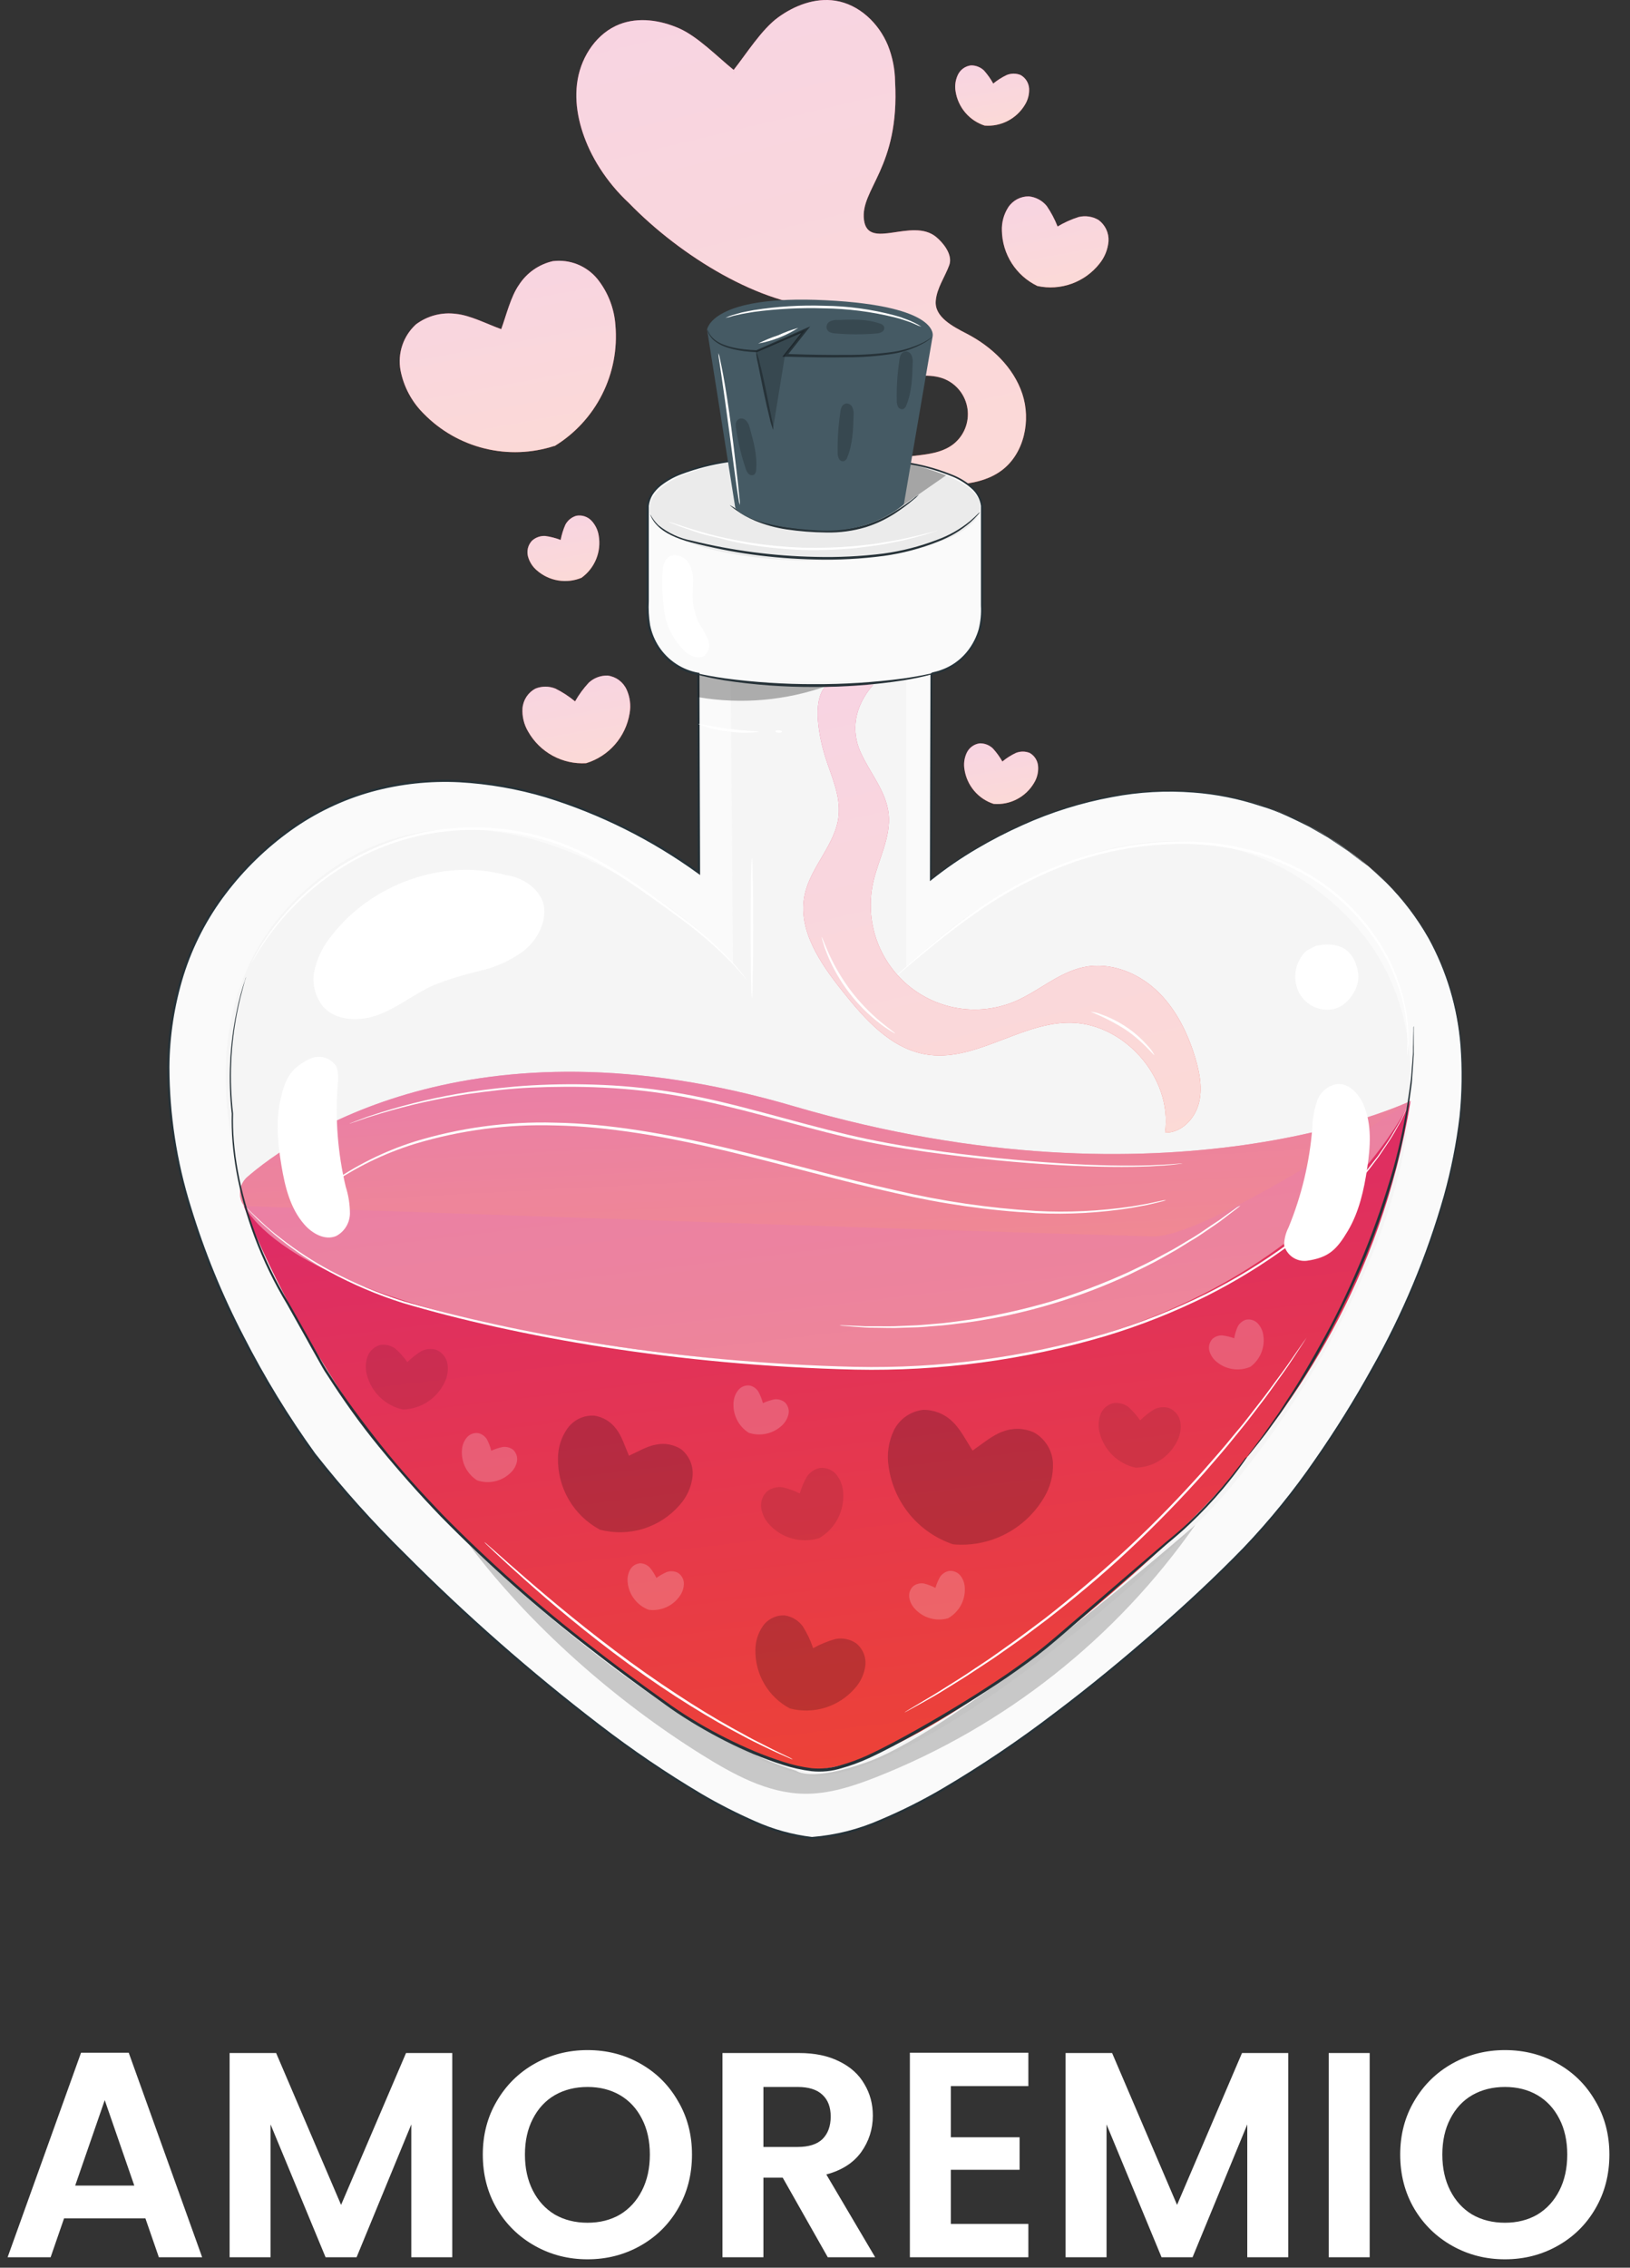 <svg width="156" height="217" viewBox="0 0 156 217" fill="none" xmlns="http://www.w3.org/2000/svg">
<rect x="0" y="0" width="156" height="217" fill="#333333" stroke="none"/>
<path d="M97.841 37.687C96.995 35.138 94.895 33.159 92.518 31.928C91.155 31.226 89.427 30.323 89.555 28.796C89.659 27.556 90.432 26.516 90.85 25.367C91.214 24.341 90.218 23.188 89.591 22.672C87.282 20.78 83.069 24.004 82.687 21.045C82.305 18.085 86.119 16.088 85.664 7.822C85.651 6.633 85.42 5.457 84.982 4.352C84.105 2.214 82.214 0.417 79.942 0.066C78.01 -0.235 76.033 0.522 74.46 1.671C72.887 2.82 71.433 5.146 70.215 6.687L70.26 7.143L70.21 6.687C68.688 5.456 66.779 3.495 64.992 2.711C63.206 1.927 61.12 1.612 59.297 2.319C57.152 3.153 55.688 5.314 55.288 7.589C54.888 9.865 55.443 12.222 56.42 14.315C56.713 14.933 57.045 15.532 57.416 16.107C58.198 17.328 59.131 18.445 60.193 19.431C65.142 24.533 72.869 29.261 78.996 29.402C80.223 29.434 81.723 29.539 82.242 30.665C82.696 31.641 82.028 32.781 82.214 33.857C82.478 35.375 84.296 36.059 85.85 36.064C87.405 36.068 88.991 35.69 90.396 36.269C90.979 36.513 91.488 36.906 91.874 37.408C92.26 37.91 92.508 38.504 92.596 39.131C92.683 39.759 92.605 40.399 92.371 40.987C92.137 41.576 91.754 42.093 91.259 42.488C89.514 43.856 86.973 43.368 84.896 44.125C83.816 44.541 82.888 45.279 82.238 46.239C81.588 47.199 81.247 48.336 81.26 49.496C82.482 47.13 85.555 46.51 88.209 46.459C90.864 46.409 93.777 46.592 95.9 44.987C98.022 43.382 98.686 40.231 97.841 37.687Z" fill="url(#paint0_linear_2692_2975)"/>
<g opacity="0.8">
<path d="M97.842 37.687C96.996 35.138 94.896 33.159 92.519 31.928C91.156 31.226 89.428 30.323 89.556 28.796C89.66 27.556 90.433 26.516 90.851 25.367C91.215 24.341 90.219 23.188 89.592 22.672C87.283 20.78 83.07 24.004 82.688 21.045C82.306 18.085 86.12 16.088 85.665 7.822C85.652 6.633 85.421 5.457 84.983 4.352C84.106 2.214 82.215 0.417 79.943 0.066C78.011 -0.235 76.034 0.522 74.461 1.671C72.888 2.82 71.434 5.146 70.216 6.687L70.261 7.143L70.211 6.687C68.689 5.456 66.78 3.495 64.993 2.711C63.207 1.927 61.121 1.612 59.298 2.319C57.153 3.153 55.689 5.314 55.289 7.589C54.889 9.865 55.444 12.222 56.421 14.315C56.714 14.933 57.046 15.532 57.416 16.107C58.199 17.328 59.132 18.445 60.194 19.431C65.143 24.533 72.87 29.261 78.997 29.402C80.224 29.434 81.724 29.539 82.243 30.665C82.697 31.641 82.029 32.781 82.215 33.857C82.479 35.375 84.297 36.059 85.851 36.064C87.406 36.068 88.992 35.69 90.397 36.269C90.98 36.513 91.489 36.906 91.875 37.408C92.261 37.91 92.509 38.504 92.597 39.131C92.684 39.759 92.606 40.399 92.372 40.987C92.138 41.576 91.754 42.093 91.26 42.488C89.515 43.856 86.974 43.368 84.897 44.125C83.817 44.541 82.889 45.279 82.239 46.239C81.589 47.199 81.248 48.336 81.261 49.496C82.483 47.13 85.556 46.51 88.21 46.459C90.865 46.409 93.778 46.592 95.901 44.987C98.023 43.382 98.687 40.231 97.842 37.687Z" fill="white"/>
</g>
<path d="M105.141 21.054C104.565 20.711 103.878 20.608 103.227 20.766C102.522 20.992 101.845 21.298 101.209 21.678L101.159 21.824L101.214 21.669C100.943 20.976 100.593 20.317 100.173 19.704C99.747 19.188 99.137 18.861 98.473 18.792C98.081 18.785 97.694 18.878 97.348 19.061C97.002 19.245 96.707 19.513 96.491 19.841C96.067 20.506 95.856 21.286 95.887 22.075C95.908 23.187 96.238 24.271 96.838 25.206C97.439 26.14 98.286 26.889 99.287 27.369C100.377 27.604 101.511 27.529 102.561 27.151C103.611 26.773 104.535 26.108 105.227 25.23C105.724 24.618 106.026 23.869 106.091 23.083C106.114 22.692 106.039 22.301 105.873 21.947C105.707 21.593 105.455 21.286 105.141 21.054Z" fill="url(#paint1_linear_2692_2975)"/>
<g opacity="0.8">
<path d="M105.141 21.054C104.565 20.711 103.878 20.608 103.227 20.766C102.522 20.992 101.845 21.298 101.209 21.678L101.159 21.824L101.214 21.669C100.943 20.976 100.593 20.317 100.173 19.704C99.747 19.188 99.137 18.861 98.473 18.792C98.081 18.785 97.694 18.878 97.348 19.061C97.002 19.245 96.707 19.513 96.491 19.841C96.067 20.506 95.856 21.286 95.887 22.075C95.908 23.187 96.238 24.271 96.838 25.206C97.439 26.14 98.286 26.889 99.287 27.369C100.377 27.604 101.511 27.529 102.561 27.151C103.611 26.773 104.535 26.108 105.227 25.23C105.724 24.618 106.026 23.869 106.091 23.083C106.114 22.692 106.039 22.301 105.873 21.947C105.707 21.593 105.455 21.286 105.141 21.054Z" fill="white"/>
</g>
<path d="M97.677 7.179C97.251 7.003 96.772 7.003 96.345 7.179C95.883 7.398 95.45 7.674 95.055 8L95.032 8.1L95.055 7.991C94.807 7.542 94.51 7.123 94.168 6.741C93.832 6.423 93.385 6.249 92.923 6.258C92.654 6.29 92.397 6.391 92.178 6.551C91.958 6.71 91.783 6.923 91.668 7.17C91.437 7.663 91.362 8.215 91.455 8.752C91.572 9.5 91.894 10.201 92.384 10.777C92.874 11.354 93.514 11.783 94.232 12.017C94.997 12.078 95.765 11.924 96.448 11.571C97.13 11.218 97.701 10.681 98.095 10.02C98.379 9.557 98.517 9.02 98.491 8.478C98.475 8.211 98.392 7.951 98.25 7.724C98.108 7.497 97.911 7.309 97.677 7.179Z" fill="url(#paint2_linear_2692_2975)"/>
<g opacity="0.8">
<path d="M97.678 7.179C97.251 7.004 96.773 7.004 96.346 7.179C95.884 7.399 95.451 7.674 95.055 8L95.033 8.1L95.055 7.991C94.808 7.542 94.511 7.123 94.169 6.741C93.833 6.423 93.386 6.249 92.924 6.258C92.655 6.291 92.398 6.392 92.179 6.551C91.959 6.711 91.784 6.924 91.669 7.17C91.438 7.663 91.363 8.215 91.456 8.752C91.573 9.5 91.895 10.201 92.385 10.778C92.875 11.354 93.515 11.783 94.233 12.017C94.998 12.079 95.766 11.924 96.449 11.571C97.131 11.218 97.702 10.681 98.096 10.02C98.38 9.558 98.518 9.021 98.492 8.479C98.476 8.211 98.393 7.951 98.251 7.724C98.109 7.497 97.912 7.31 97.678 7.179Z" fill="white"/>
</g>
<path d="M52.916 24.989C51.575 25.291 50.407 26.11 49.662 27.268C48.88 28.381 48.435 30.232 47.966 31.509L48.098 31.8L47.962 31.495C46.685 31.039 44.998 30.164 43.644 30.036C42.282 29.854 40.902 30.216 39.803 31.044C39.211 31.587 38.764 32.272 38.506 33.035C38.248 33.798 38.186 34.614 38.326 35.407C38.628 36.998 39.407 38.458 40.558 39.593C42.151 41.22 44.165 42.37 46.374 42.913C48.582 43.457 50.898 43.373 53.062 42.67V42.693C55.016 41.502 56.598 39.786 57.629 37.739C58.661 35.692 59.1 33.397 58.898 31.112C58.785 29.498 58.184 27.957 57.175 26.694C56.665 26.074 56.007 25.593 55.263 25.294C54.519 24.997 53.712 24.891 52.916 24.989Z" fill="url(#paint3_linear_2692_2975)"/>
<g opacity="0.8">
<path d="M52.916 24.989C51.575 25.291 50.407 26.11 49.662 27.268C48.88 28.381 48.435 30.232 47.966 31.509L48.098 31.8L47.962 31.495C46.685 31.039 44.998 30.164 43.644 30.036C42.282 29.854 40.902 30.216 39.803 31.044C39.211 31.587 38.764 32.272 38.506 33.035C38.248 33.798 38.186 34.614 38.326 35.407C38.628 36.998 39.407 38.458 40.558 39.593C42.151 41.22 44.165 42.37 46.374 42.913C48.582 43.457 50.898 43.373 53.062 42.67V42.693C55.016 41.502 56.598 39.786 57.629 37.739C58.661 35.692 59.1 33.397 58.898 31.112C58.785 29.498 58.184 27.957 57.175 26.694C56.665 26.074 56.007 25.593 55.263 25.294C54.519 24.997 53.712 24.891 52.916 24.989Z" fill="white"/>
</g>
<path d="M58.166 64.647C57.494 64.624 56.841 64.868 56.348 65.327C55.842 65.872 55.401 66.475 55.034 67.123L55.062 67.273L55.034 67.114C54.461 66.639 53.836 66.231 53.171 65.897C52.55 65.644 51.855 65.644 51.234 65.897C50.889 66.082 50.596 66.352 50.381 66.681C50.167 67.01 50.038 67.388 50.007 67.78C49.959 68.566 50.151 69.349 50.557 70.023C51.109 70.992 51.92 71.787 52.898 72.319C53.876 72.851 54.983 73.098 56.093 73.032C57.161 72.707 58.116 72.089 58.852 71.248C59.588 70.407 60.074 69.376 60.257 68.272C60.395 67.501 60.297 66.706 59.975 65.992C59.812 65.633 59.56 65.32 59.244 65.085C58.927 64.85 58.556 64.699 58.166 64.647Z" fill="url(#paint4_linear_2692_2975)"/>
<g opacity="0.8">
<path d="M58.165 64.647C57.493 64.624 56.84 64.868 56.347 65.327C55.841 65.872 55.4 66.475 55.033 67.123L55.06 67.274L55.033 67.114C54.46 66.639 53.835 66.231 53.17 65.897C52.549 65.644 51.854 65.644 51.233 65.897C50.888 66.083 50.595 66.352 50.38 66.681C50.166 67.01 50.037 67.388 50.006 67.78C49.958 68.566 50.15 69.349 50.556 70.023C51.108 70.992 51.919 71.787 52.897 72.319C53.875 72.851 54.982 73.098 56.092 73.032C57.16 72.707 58.115 72.089 58.851 71.248C59.587 70.407 60.073 69.376 60.256 68.272C60.394 67.501 60.296 66.706 59.974 65.993C59.811 65.633 59.559 65.321 59.243 65.085C58.926 64.85 58.555 64.699 58.165 64.647Z" fill="white"/>
</g>
<path d="M55.143 49.359C54.702 49.493 54.331 49.796 54.111 50.203C53.904 50.673 53.752 51.166 53.657 51.671L53.707 51.762L53.652 51.666C53.174 51.483 52.677 51.356 52.17 51.288C51.941 51.277 51.712 51.312 51.496 51.39C51.279 51.468 51.081 51.588 50.911 51.744C50.727 51.941 50.595 52.182 50.528 52.445C50.462 52.707 50.462 52.982 50.53 53.244C50.672 53.767 50.97 54.235 51.384 54.584C51.959 55.087 52.663 55.42 53.416 55.544C54.169 55.669 54.941 55.582 55.648 55.291C56.272 54.843 56.758 54.228 57.051 53.516C57.344 52.804 57.431 52.024 57.302 51.265C57.222 50.727 56.981 50.226 56.611 49.829C56.426 49.633 56.194 49.487 55.937 49.405C55.681 49.323 55.407 49.307 55.143 49.359Z" fill="url(#paint5_linear_2692_2975)"/>
<g opacity="0.8">
<path d="M55.143 49.359C54.702 49.493 54.331 49.796 54.111 50.203C53.904 50.673 53.752 51.166 53.657 51.671L53.707 51.762L53.652 51.666C53.174 51.483 52.677 51.356 52.17 51.288C51.941 51.277 51.712 51.312 51.496 51.39C51.279 51.468 51.081 51.588 50.911 51.744C50.727 51.941 50.595 52.182 50.528 52.445C50.462 52.707 50.462 52.982 50.53 53.244C50.672 53.767 50.97 54.235 51.384 54.584C51.959 55.087 52.663 55.42 53.416 55.544C54.169 55.669 54.941 55.582 55.648 55.291C56.272 54.843 56.758 54.228 57.051 53.516C57.344 52.804 57.431 52.024 57.302 51.265C57.222 50.727 56.981 50.226 56.611 49.829C56.426 49.633 56.194 49.487 55.937 49.405C55.681 49.323 55.407 49.307 55.143 49.359Z" fill="white"/>
</g>
<path d="M98.555 72.052C98.126 71.876 97.647 71.876 97.218 72.052C96.756 72.271 96.323 72.547 95.928 72.873L95.905 72.977L95.928 72.863C95.672 72.414 95.367 71.995 95.019 71.614C94.683 71.297 94.238 71.124 93.778 71.131C93.508 71.163 93.25 71.263 93.03 71.423C92.81 71.582 92.634 71.796 92.519 72.043C92.289 72.534 92.215 73.085 92.305 73.62C92.417 74.378 92.738 75.089 93.232 75.674C93.726 76.258 94.373 76.692 95.1 76.926C95.866 76.99 96.633 76.837 97.316 76.483C97.998 76.13 98.568 75.591 98.959 74.929C99.245 74.468 99.383 73.93 99.355 73.388C99.346 73.115 99.268 72.849 99.128 72.615C98.988 72.382 98.79 72.188 98.555 72.052Z" fill="url(#paint6_linear_2692_2975)"/>
<g opacity="0.8">
<path d="M98.555 72.052C98.126 71.876 97.647 71.876 97.218 72.052C96.756 72.271 96.323 72.547 95.928 72.873L95.905 72.977L95.928 72.863C95.672 72.414 95.367 71.995 95.019 71.614C94.683 71.297 94.238 71.124 93.778 71.131C93.508 71.163 93.25 71.263 93.03 71.423C92.81 71.582 92.634 71.796 92.519 72.043C92.289 72.534 92.215 73.085 92.305 73.62C92.417 74.378 92.738 75.089 93.232 75.674C93.726 76.258 94.373 76.692 95.1 76.926C95.866 76.99 96.633 76.837 97.316 76.483C97.998 76.13 98.568 75.591 98.959 74.929C99.245 74.468 99.383 73.93 99.355 73.388C99.346 73.115 99.268 72.849 99.128 72.615C98.988 72.382 98.79 72.188 98.555 72.052Z" fill="white"/>
</g>
<path d="M130.99 82.913C110.664 65.92 89.065 84.19 89.065 84.19L89.129 64.584C89.174 64.474 89.215 64.465 89.256 64.456C90.589 64.18 91.786 63.45 92.645 62.391C93.503 61.332 93.971 60.008 93.969 58.643V48.443C93.515 43.496 78.061 43.569 77.125 43.578C73.875 43.619 62.389 44.066 61.975 48.443V58.661C61.973 60.026 62.441 61.349 63.298 62.408C64.156 63.467 65.352 64.197 66.684 64.474L66.816 64.502L66.875 83.519C66.875 83.519 42.272 64.442 24.173 82.393C6.842 99.587 21.623 127.045 29.386 138.188C36.377 148.219 65.125 174.906 77.72 175.877C89.906 175.517 115.073 153.079 121.404 145.606C132.163 132.926 151.316 99.902 130.99 82.913Z" fill="#FAFAFA"/>
<path d="M130.99 82.913L131.444 83.296L132.717 84.454C134.307 86.028 135.675 87.812 136.785 89.757C138.533 92.921 139.588 96.423 139.88 100.029C140.063 102.307 140.037 104.596 139.803 106.869C139.505 109.432 139.009 111.969 138.321 114.456C136.686 120.251 134.363 125.83 131.403 131.071C129.753 134.049 127.95 136.941 126.004 139.734C123.941 142.763 121.634 145.616 119.104 148.265C116.481 150.973 113.627 153.622 110.623 156.262C107.618 158.902 104.441 161.519 101.078 164.059C97.649 166.69 94.066 169.111 90.346 171.308C88.416 172.441 86.415 173.448 84.356 174.322C82.255 175.251 80.013 175.818 77.724 176C75.83 175.777 73.98 175.267 72.238 174.486C70.466 173.715 68.742 172.838 67.075 171.86C63.67 169.841 60.39 167.618 57.252 165.203C50.685 160.172 44.459 154.707 38.617 148.844C35.553 145.834 32.68 142.637 30.013 139.269C27.444 135.701 25.149 131.942 23.15 128.025C21.079 124.048 19.381 119.887 18.077 115.596C16.708 111.237 16.008 106.696 16 102.127C16.018 99.123 16.478 96.137 17.364 93.268C18.265 90.427 19.648 87.765 21.454 85.398C23.232 83.058 25.349 80.998 27.736 79.288C30.098 77.597 32.738 76.334 35.535 75.558C38.296 74.802 41.159 74.495 44.017 74.647C46.826 74.816 49.607 75.312 52.303 76.124C57.555 77.736 62.507 80.203 66.961 83.428L66.77 83.519C66.752 77.033 66.734 70.693 66.716 64.501L66.806 64.611C66.017 64.47 65.263 64.17 64.592 63.73C63.92 63.289 63.344 62.718 62.898 62.048C62.46 61.385 62.151 60.644 61.989 59.864C61.869 59.094 61.828 58.313 61.866 57.535C61.866 54.458 61.866 51.428 61.866 48.443C61.916 48.033 62.052 47.638 62.266 47.285C62.485 46.939 62.758 46.631 63.075 46.373C63.7 45.882 64.397 45.492 65.143 45.219C66.592 44.678 68.094 44.293 69.625 44.07C71.138 43.829 72.647 43.678 74.143 43.583C75.638 43.487 77.133 43.441 78.606 43.482C81.502 43.525 84.39 43.799 87.242 44.303C88.632 44.551 89.992 44.95 91.296 45.493C91.942 45.77 92.541 46.145 93.073 46.605C93.62 47.069 93.976 47.718 94.073 48.429C94.073 51.706 94.073 54.887 94.073 57.972C94.115 58.747 94.04 59.523 93.851 60.275C93.642 61.013 93.298 61.706 92.837 62.318C92.383 62.921 91.817 63.431 91.169 63.818C90.851 64.01 90.514 64.17 90.165 64.296C89.991 64.362 89.813 64.417 89.633 64.46L89.365 64.529C89.246 64.561 89.26 64.529 89.224 64.62V64.588C89.196 71.724 89.169 78.221 89.146 84.194L89.028 84.139C90.407 83.039 91.863 82.04 93.387 81.153C94.817 80.307 96.296 79.546 97.814 78.873C100.571 77.611 103.471 76.692 106.45 76.137C109.014 75.654 111.631 75.514 114.231 75.722C116.397 75.891 118.534 76.325 120.595 77.013C121.536 77.286 122.372 77.679 123.172 77.989C123.972 78.299 124.676 78.709 125.34 79.046L127.122 80.086L128.526 81.039C128.735 81.185 128.935 81.312 129.117 81.445L129.603 81.828L130.358 82.425C130.762 82.744 130.962 82.913 130.962 82.913L130.344 82.457L129.585 81.873L129.094 81.49L128.503 81.089L127.094 80.145L125.313 79.119C124.649 78.787 123.926 78.426 123.145 78.071C122.363 77.715 121.508 77.378 120.572 77.109C118.51 76.428 116.373 76.002 114.209 75.841C111.613 75.638 109.002 75.784 106.445 76.274C103.489 76.819 100.609 77.721 97.869 78.96C96.355 79.635 94.882 80.396 93.455 81.24C91.943 82.129 90.495 83.126 89.124 84.222L89.001 84.322V84.162C89.001 78.207 89.033 71.71 89.051 64.556V64.524C89.073 64.464 89.112 64.411 89.165 64.374C89.214 64.352 89.266 64.335 89.319 64.324L89.583 64.26C89.757 64.219 89.929 64.166 90.096 64.1C90.434 63.979 90.76 63.826 91.069 63.644C91.698 63.269 92.248 62.773 92.687 62.185C93.133 61.59 93.465 60.918 93.669 60.202C93.852 59.466 93.924 58.707 93.882 57.95C93.882 54.861 93.882 51.68 93.882 48.406C93.791 47.743 93.455 47.138 92.942 46.71C92.427 46.263 91.845 45.898 91.219 45.63C89.927 45.097 88.581 44.704 87.206 44.458C84.364 43.959 81.486 43.688 78.601 43.646C77.133 43.61 75.652 43.646 74.156 43.751C72.661 43.856 71.161 43.997 69.661 44.239C68.145 44.461 66.656 44.843 65.22 45.379C64.499 45.646 63.825 46.025 63.22 46.501C62.924 46.741 62.667 47.025 62.457 47.344C62.262 47.669 62.138 48.031 62.093 48.406V57.53C62.054 58.292 62.095 59.056 62.216 59.81C62.367 60.56 62.662 61.274 63.084 61.912C63.513 62.556 64.067 63.106 64.713 63.53C65.359 63.954 66.083 64.242 66.843 64.378H66.938V64.479C66.957 70.668 66.978 77.007 67.002 83.496V83.734L66.811 83.592C62.375 80.376 57.443 77.912 52.212 76.297C49.529 75.5 46.764 75.016 43.971 74.856C41.139 74.711 38.303 75.019 35.567 75.768C32.797 76.541 30.182 77.792 27.84 79.466C25.474 81.162 23.375 83.204 21.613 85.525C19.828 87.87 18.462 90.508 17.577 93.322C16.695 96.168 16.236 99.129 16.214 102.108C16.225 106.653 16.921 111.169 18.277 115.504C19.58 119.78 21.273 123.925 23.336 127.888C25.327 131.794 27.613 135.541 30.177 139.095C32.832 142.466 35.699 145.664 38.758 148.67C44.587 154.529 50.801 159.99 57.357 165.016C60.488 167.427 63.76 169.647 67.156 171.664C68.816 172.636 70.531 173.51 72.293 174.281C74.013 175.051 75.84 175.557 77.71 175.781C79.973 175.601 82.188 175.04 84.265 174.122C86.316 173.255 88.308 172.255 90.228 171.126C93.941 168.933 97.52 166.52 100.946 163.899C104.309 161.364 107.477 158.747 110.491 156.116C113.504 153.485 116.345 150.841 118.972 148.137C121.492 145.501 123.795 142.665 125.858 139.656C127.802 136.862 129.603 133.971 131.253 130.993C134.215 125.768 136.542 120.205 138.185 114.424C138.876 111.94 139.378 109.406 139.685 106.846C139.918 104.584 139.948 102.306 139.776 100.038C139.492 96.444 138.451 92.95 136.721 89.789C135.619 87.846 134.263 86.059 132.69 84.477L131.426 83.31C131.131 83.063 130.99 82.913 130.99 82.913Z" fill="#263238"/>
<path d="M69.938 65.163H86.756V92.497C86.756 92.497 88.097 91.33 88.806 90.701C88.806 90.701 109.391 71.254 127.117 86.027C145.535 101.37 127.304 131.084 117.572 142.565C111.845 149.318 89.069 169.63 78.029 169.954C66.629 169.074 39.59 142.948 34.295 135.853C28.386 127.911 11.569 99.892 29.963 84.527C46.917 70.365 67.548 89.611 67.548 89.611L70.143 92.182L69.943 65.172" fill="#F5F5F5"/>
<path d="M93.801 48.498C93.801 51.256 86.847 53.664 78.065 53.664C69.284 53.664 61.943 51.42 62.157 48.648C62.42 45.361 69.279 43.656 78.065 43.656C86.851 43.656 93.801 45.744 93.801 48.498Z" fill="#EBEBEB"/>
<path d="M75.984 105.861C44.958 96.742 27.845 109.021 23.677 112.618C23.318 112.929 23.077 113.355 22.995 113.823C22.912 114.291 22.992 114.774 23.223 115.19C25.172 118.728 33.936 127.044 73.302 130.487C121.536 134.704 134.981 105.364 134.981 105.364C134.981 105.364 112.045 116.425 75.984 105.861Z" fill="url(#paint7_linear_2692_2975)"/>
<path d="M23.327 115.404C26.286 123.032 30.568 130.163 33.999 135.247C41.108 145.78 66.334 168.472 77.734 169.348C88.756 169.024 111.527 148.711 117.277 141.963C123.754 134.331 132.108 122.886 135.003 105.346C135.003 105.346 115.604 118.454 110.332 118.308C87.724 117.716 23.327 115.404 23.327 115.404Z" fill="url(#paint8_linear_2692_2975)"/>
<g opacity="0.4">
<path d="M75.984 105.861C44.958 96.742 27.845 109.021 23.677 112.618C23.318 112.929 23.077 113.355 22.995 113.823C22.912 114.291 22.992 114.774 23.223 115.19C25.172 118.728 33.936 127.044 73.302 130.487C121.536 134.704 134.981 105.364 134.981 105.364C134.981 105.364 112.045 116.425 75.984 105.861Z" fill="white"/>
</g>
<g opacity="0.2">
<path d="M98.937 137.061C97.996 136.646 96.929 136.619 95.969 136.989C95.005 137.312 93.923 138.229 93.078 138.812L93.032 139.045L93.078 138.799C92.523 137.951 91.882 136.683 91.123 136.004C90.381 135.292 89.391 134.899 88.364 134.909C87.769 134.972 87.2 135.184 86.708 135.526C86.216 135.868 85.819 136.329 85.551 136.865C85.031 137.957 84.856 139.182 85.051 140.376C85.294 142.064 86.001 143.65 87.092 144.958C88.183 146.266 89.615 147.243 91.228 147.781C92.933 147.931 94.645 147.599 96.171 146.823C97.697 146.047 98.977 144.858 99.864 143.39C100.509 142.367 100.826 141.171 100.773 139.961C100.735 139.362 100.546 138.782 100.225 138.275C99.904 137.768 99.461 137.351 98.937 137.061Z" fill="black"/>
</g>
<g opacity="0.1">
<path d="M78.469 140.472C77.957 140.577 77.506 140.88 77.215 141.316C76.93 141.821 76.704 142.358 76.542 142.916L76.592 143.026L76.542 142.912C76.023 142.653 75.475 142.455 74.91 142.323C74.394 142.247 73.869 142.376 73.447 142.684C73.218 142.886 73.045 143.143 72.942 143.431C72.838 143.718 72.809 144.028 72.856 144.33C72.957 144.936 73.243 145.497 73.674 145.935C74.267 146.565 75.024 147.016 75.859 147.237C76.694 147.459 77.575 147.442 78.401 147.188C79.152 146.75 79.765 146.109 80.171 145.339C80.577 144.568 80.759 143.699 80.696 142.829C80.666 142.216 80.449 141.627 80.073 141.142C79.883 140.905 79.636 140.72 79.356 140.603C79.076 140.485 78.771 140.441 78.469 140.472Z" fill="black"/>
</g>
<g opacity="0.1">
<path d="M111.909 134.745C111.422 134.593 110.894 134.639 110.441 134.873C109.961 135.171 109.518 135.523 109.118 135.922V136.036V135.917C108.797 135.451 108.423 135.024 108.004 134.645C107.597 134.337 107.087 134.2 106.582 134.262C106.292 134.326 106.023 134.463 105.8 134.66C105.577 134.857 105.408 135.108 105.309 135.388C105.112 135.954 105.092 136.567 105.254 137.144C105.468 137.96 105.903 138.701 106.511 139.283C107.12 139.866 107.877 140.268 108.7 140.445C109.546 140.423 110.369 140.165 111.076 139.699C111.783 139.233 112.347 138.579 112.704 137.809C112.965 137.27 113.055 136.664 112.963 136.072C112.912 135.78 112.789 135.506 112.604 135.274C112.42 135.042 112.181 134.861 111.909 134.745Z" fill="black"/>
</g>
<g opacity="0.2">
<path d="M90.837 150.325C90.491 150.391 90.183 150.588 89.978 150.877C89.787 151.216 89.634 151.575 89.524 151.948L89.556 152.021L89.524 151.944C89.177 151.764 88.811 151.625 88.433 151.529C88.087 151.471 87.732 151.55 87.442 151.748C87.284 151.881 87.163 152.052 87.089 152.245C87.015 152.438 86.991 152.646 87.019 152.851C87.08 153.261 87.266 153.642 87.551 153.941C87.943 154.376 88.45 154.692 89.012 154.854C89.574 155.015 90.171 155.015 90.733 154.853C91.244 154.568 91.666 154.144 91.95 153.631C92.233 153.118 92.368 152.535 92.337 151.948C92.325 151.533 92.185 151.132 91.937 150.799C91.809 150.633 91.641 150.502 91.449 150.419C91.256 150.336 91.046 150.304 90.837 150.325Z" fill="white"/>
</g>
<g opacity="0.2">
<path d="M64.852 150.489C64.696 150.412 64.526 150.366 64.352 150.354C64.178 150.342 64.004 150.365 63.839 150.421C63.478 150.571 63.136 150.764 62.821 150.995V151.073V150.991C62.652 150.639 62.441 150.308 62.194 150.006C61.956 149.754 61.63 149.605 61.284 149.591C61.079 149.603 60.88 149.668 60.707 149.779C60.533 149.889 60.391 150.043 60.294 150.225C60.1 150.589 60.022 151.005 60.071 151.415C60.127 151.997 60.345 152.551 60.699 153.015C61.054 153.479 61.53 153.835 62.075 154.041C62.656 154.119 63.246 154.033 63.78 153.791C64.313 153.549 64.768 153.162 65.093 152.673C65.329 152.334 65.454 151.929 65.452 151.515C65.448 151.307 65.391 151.103 65.286 150.924C65.181 150.744 65.031 150.595 64.852 150.489Z" fill="white"/>
</g>
<g opacity="0.2">
<path d="M75.098 134.175C74.817 133.962 74.466 133.866 74.116 133.906C73.735 133.984 73.364 134.106 73.012 134.271L72.975 134.344L73.012 134.267C72.912 133.889 72.77 133.523 72.589 133.177C72.497 133.028 72.376 132.9 72.234 132.798C72.092 132.696 71.932 132.623 71.762 132.584C71.558 132.555 71.35 132.578 71.159 132.652C70.967 132.727 70.797 132.849 70.666 133.008C70.403 133.328 70.244 133.721 70.212 134.134C70.154 134.715 70.259 135.3 70.514 135.824C70.769 136.349 71.165 136.791 71.657 137.103C72.212 137.288 72.808 137.316 73.378 137.184C73.948 137.053 74.471 136.765 74.889 136.355C75.184 136.065 75.386 135.693 75.471 135.288C75.506 135.086 75.49 134.878 75.425 134.684C75.36 134.49 75.247 134.315 75.098 134.175Z" fill="white"/>
</g>
<g opacity="0.2">
<path d="M119.231 126.287C118.897 126.398 118.619 126.633 118.454 126.944C118.298 127.303 118.185 127.68 118.117 128.066L118.158 128.134L118.113 128.061C117.748 127.925 117.368 127.833 116.981 127.787C116.807 127.779 116.634 127.804 116.47 127.863C116.306 127.922 116.156 128.012 116.027 128.129C115.888 128.282 115.789 128.467 115.74 128.668C115.691 128.869 115.692 129.079 115.745 129.278C115.861 129.675 116.092 130.027 116.409 130.291C116.851 130.67 117.391 130.918 117.967 131.006C118.543 131.095 119.131 131.021 119.667 130.792C120.139 130.444 120.504 129.97 120.72 129.425C120.937 128.879 120.998 128.284 120.895 127.705C120.829 127.295 120.641 126.915 120.354 126.616C120.208 126.472 120.03 126.367 119.834 126.309C119.638 126.252 119.431 126.245 119.231 126.287Z" fill="white"/>
</g>
<g opacity="0.2">
<path d="M49.108 138.73C48.828 138.517 48.476 138.421 48.126 138.461C47.744 138.539 47.372 138.66 47.017 138.822C46.922 138.442 46.781 138.074 46.599 137.727C46.411 137.43 46.114 137.218 45.772 137.139C45.568 137.11 45.359 137.133 45.167 137.208C44.974 137.282 44.804 137.404 44.672 137.563C44.41 137.884 44.251 138.276 44.217 138.689C44.16 139.27 44.266 139.856 44.522 140.38C44.778 140.905 45.174 141.347 45.667 141.658C46.222 141.846 46.818 141.876 47.388 141.743C47.958 141.61 48.48 141.32 48.894 140.905C49.193 140.62 49.396 140.249 49.476 139.843C49.512 139.641 49.497 139.434 49.433 139.24C49.369 139.045 49.257 138.87 49.108 138.73Z" fill="white"/>
</g>
<g opacity="0.1">
<path d="M41.771 129.174C41.286 129.021 40.76 129.067 40.308 129.301C39.827 129.597 39.383 129.949 38.985 130.35V130.469V130.345C38.661 129.882 38.286 129.457 37.867 129.078C37.463 128.767 36.954 128.628 36.449 128.69C36.159 128.755 35.889 128.892 35.666 129.089C35.443 129.286 35.273 129.536 35.172 129.817C34.976 130.383 34.957 130.995 35.117 131.572C35.33 132.39 35.766 133.132 36.375 133.715C36.984 134.299 37.743 134.701 38.567 134.878C39.413 134.855 40.236 134.596 40.944 134.13C41.651 133.664 42.215 133.008 42.571 132.238C42.83 131.698 42.919 131.092 42.826 130.5C42.775 130.208 42.652 129.933 42.468 129.702C42.283 129.47 42.044 129.288 41.771 129.174Z" fill="black"/>
</g>
<g opacity="0.2">
<path d="M65.206 138.69C64.493 138.227 63.628 138.063 62.797 138.234C61.965 138.361 60.956 138.959 60.188 139.305L60.115 139.488L60.192 139.292C59.852 138.521 59.506 137.399 58.979 136.743C58.73 136.401 58.417 136.112 58.056 135.893C57.696 135.674 57.296 135.529 56.879 135.466C56.383 135.435 55.888 135.531 55.439 135.744C54.99 135.957 54.602 136.28 54.311 136.683C53.731 137.501 53.414 138.476 53.402 139.478C53.367 140.889 53.724 142.282 54.434 143.5C55.143 144.719 56.177 145.715 57.42 146.377C58.788 146.736 60.23 146.704 61.581 146.283C62.933 145.863 64.139 145.071 65.065 143.997C65.731 143.251 66.154 142.319 66.278 141.325C66.335 140.831 66.266 140.33 66.079 139.869C65.891 139.409 65.591 139.003 65.206 138.69Z" fill="black"/>
</g>
<g opacity="0.2">
<path d="M81.911 157.228C81.332 156.847 80.627 156.708 79.947 156.841C79.207 157.049 78.493 157.343 77.82 157.716L77.761 157.862L77.82 157.707C77.574 156.978 77.243 156.28 76.834 155.628C76.422 155.067 75.806 154.692 75.12 154.584C74.716 154.56 74.312 154.639 73.946 154.813C73.58 154.986 73.263 155.249 73.025 155.578C72.558 156.247 72.304 157.041 72.297 157.858C72.272 159.011 72.567 160.148 73.15 161.142C73.733 162.136 74.58 162.947 75.597 163.484C76.713 163.776 77.888 163.748 78.989 163.405C80.091 163.062 81.074 162.416 81.829 161.542C82.374 160.934 82.72 160.173 82.82 159.362C82.861 158.958 82.799 158.551 82.64 158.178C82.481 157.804 82.23 157.478 81.911 157.228Z" fill="black"/>
</g>
<path d="M111.622 114.852L111.409 114.912L110.777 115.071C110.499 115.135 110.159 115.231 109.75 115.313L108.331 115.577C105.304 116.063 102.235 116.234 99.173 116.088C94.637 115.84 90.131 115.197 85.705 114.168C80.706 113.069 75.278 111.515 69.533 110.138C63.788 108.761 58.22 107.79 53.102 107.694C48.566 107.555 44.036 108.152 39.689 109.463C36.775 110.365 34.015 111.71 31.508 113.452L30.354 114.31C30.022 114.565 29.763 114.807 29.54 114.984L29.044 115.404L28.867 115.541C28.867 115.541 28.922 115.481 29.026 115.386L29.508 114.93C29.726 114.743 29.963 114.497 30.308 114.232L31.453 113.357C33.95 111.569 36.711 110.185 39.635 109.253C43.991 107.916 48.535 107.3 53.089 107.429C58.229 107.511 63.82 108.487 69.57 109.86C75.319 111.232 80.737 112.8 85.733 113.908C90.146 114.946 94.639 115.605 99.164 115.878C102.216 116.038 105.276 115.893 108.3 115.445L109.718 115.203C110.127 115.126 110.468 115.044 110.749 114.984L111.381 114.852H111.622Z" fill="white"/>
<path d="M118.717 115.358C118.62 115.457 118.513 115.547 118.399 115.627L117.454 116.348L116.768 116.877C116.513 117.064 116.227 117.251 115.922 117.46C115.309 117.875 114.631 118.372 113.827 118.828L112.586 119.594C112.131 119.859 111.677 120.1 111.222 120.365C110.272 120.912 109.213 121.409 108.109 121.951C103.266 124.208 98.122 125.744 92.837 126.511C91.619 126.666 90.464 126.83 89.374 126.894C88.828 126.935 88.301 126.99 87.796 127.008L86.337 127.054C85.428 127.104 84.569 127.054 83.828 127.054C83.46 127.054 83.119 127.054 82.801 127.031L81.942 126.967L80.747 126.876C80.608 126.868 80.47 126.851 80.333 126.826C80.472 126.814 80.612 126.814 80.751 126.826L81.947 126.871L82.806 126.912C83.124 126.912 83.465 126.912 83.833 126.912C84.569 126.912 85.406 126.94 86.333 126.88L87.783 126.821C88.287 126.794 88.81 126.734 89.355 126.693C90.442 126.62 91.591 126.447 92.805 126.283C95.429 125.873 98.024 125.293 100.573 124.546C103.112 123.771 105.597 122.829 108.013 121.728C109.118 121.195 110.177 120.707 111.122 120.173C111.6 119.909 112.072 119.672 112.509 119.416L113.754 118.669C114.559 118.213 115.245 117.72 115.863 117.301C116.168 117.096 116.458 116.913 116.718 116.735L117.418 116.225L118.386 115.532C118.493 115.468 118.604 115.41 118.717 115.358Z" fill="white"/>
<path d="M125.049 127.988C125.029 128.031 125.006 128.072 124.981 128.111L124.763 128.449L123.917 129.744C123.549 130.309 123.09 130.993 122.526 131.768C121.963 132.543 121.354 133.441 120.613 134.39L119.467 135.89C119.067 136.41 118.626 136.934 118.181 137.486C117.304 138.594 116.304 139.729 115.263 140.933C113.14 143.304 110.718 145.83 108.041 148.337C105.364 150.845 102.655 153.075 100.141 155.022C98.868 155.979 97.668 156.896 96.505 157.694C95.923 158.095 95.373 158.501 94.823 158.861L93.246 159.9C92.251 160.571 91.31 161.122 90.519 161.624C89.728 162.125 88.996 162.536 88.405 162.864L87.042 163.616L86.687 163.808L86.564 163.867C86.599 163.836 86.637 163.808 86.678 163.785L87.019 163.575L88.346 162.777C88.923 162.44 89.628 162.021 90.432 161.505C91.237 160.99 92.169 160.434 93.16 159.75L94.728 158.706C95.269 158.336 95.819 157.931 96.396 157.525C97.555 156.722 98.746 155.801 100.032 154.844C102.532 152.888 105.214 150.649 107.9 148.16C110.586 145.67 112.995 143.144 115.118 140.778C116.163 139.583 117.167 138.457 118.049 137.354C118.504 136.806 118.958 136.287 119.345 135.771L120.499 134.285C121.249 133.341 121.863 132.461 122.444 131.686C123.026 130.911 123.485 130.245 123.863 129.689L124.749 128.421C124.849 128.289 124.926 128.18 124.985 128.093C125.003 128.056 125.025 128.021 125.049 127.988Z" fill="white"/>
<path d="M134.98 105.346C134.98 105.346 134.939 105.446 134.849 105.642L134.453 106.495L134.158 107.124C134.039 107.352 133.894 107.58 133.744 107.858C133.412 108.471 133.048 109.066 132.653 109.641C132.435 109.969 132.199 110.316 131.958 110.676L131.117 111.788C130.967 111.975 130.817 112.171 130.662 112.367C130.508 112.563 130.326 112.746 130.158 112.942C129.808 113.329 129.472 113.753 129.076 114.15C127.328 115.988 125.421 117.667 123.376 119.166C120.905 120.989 118.285 122.601 115.545 123.985C112.392 125.559 109.111 126.859 105.736 127.87C97.986 130.152 89.932 131.228 81.856 131.061C64.698 130.651 49.303 127.87 38.526 124.678C36.114 123.91 33.778 122.918 31.549 121.714C29.869 120.801 28.271 119.741 26.777 118.546C26.154 118.062 25.645 117.583 25.186 117.178C24.727 116.772 24.372 116.412 24.086 116.115L23.436 115.431L23.218 115.194L23.454 115.413L24.118 116.079C24.413 116.371 24.795 116.713 25.236 117.123C25.677 117.533 26.213 117.985 26.836 118.459C28.335 119.637 29.933 120.682 31.613 121.582C33.841 122.768 36.174 123.746 38.581 124.505C49.339 127.633 64.734 130.391 81.86 130.797C89.911 130.97 97.942 129.907 105.673 127.646C109.036 126.644 112.308 125.357 115.454 123.798C118.187 122.425 120.802 120.827 123.272 119.02C125.315 117.536 127.224 115.875 128.976 114.054C129.372 113.662 129.708 113.243 130.058 112.86L130.567 112.29L131.021 111.715L131.867 110.635L132.571 109.613C133.026 108.975 133.367 108.364 133.676 107.844C133.826 107.58 133.976 107.343 134.099 107.119L134.403 106.495C134.585 106.13 134.726 105.852 134.821 105.651C134.917 105.451 134.98 105.346 134.98 105.346Z" fill="white"/>
<path d="M113.2 111.332C113.132 111.348 113.064 111.359 112.995 111.364L112.386 111.437C111.85 111.506 111.054 111.556 110.032 111.61C107.982 111.702 105.032 111.692 101.355 111.487C97.678 111.282 93.346 110.885 88.546 110.206C86.151 109.864 83.638 109.44 81.07 108.838C78.501 108.236 75.874 107.502 73.174 106.782C70.475 106.061 67.829 105.414 65.239 104.926C62.751 104.474 60.237 104.189 57.712 104.073C55.298 103.955 52.998 103.982 50.848 104.073C48.698 104.165 46.712 104.42 44.899 104.671C42.041 105.091 39.217 105.717 36.449 106.545L35.149 106.946L34.208 107.274L33.626 107.47C33.56 107.495 33.492 107.515 33.422 107.53C33.485 107.497 33.55 107.469 33.617 107.448L34.19 107.229L35.126 106.878C35.499 106.75 35.931 106.613 36.422 106.454C39.185 105.589 42.01 104.934 44.871 104.493C46.689 104.233 48.685 103.991 50.839 103.864C53.131 103.733 55.428 103.719 57.721 103.823C60.258 103.934 62.784 104.214 65.284 104.662C67.884 105.118 70.534 105.797 73.238 106.522C75.942 107.247 78.565 107.976 81.124 108.578C83.683 109.18 86.187 109.627 88.583 109.978C93.369 110.671 97.714 111.068 101.364 111.309C105.014 111.551 107.982 111.574 110.027 111.51C111.05 111.469 111.845 111.433 112.382 111.382L112.991 111.337L113.2 111.332Z" fill="white"/>
<path d="M85.519 93.6C85.519 93.6 85.556 93.555 85.638 93.482C85.719 93.409 85.847 93.286 86.001 93.149L87.415 91.9C88.651 90.828 90.451 89.278 92.824 87.554C95.591 85.512 98.618 83.848 101.823 82.607C105.772 81.103 109.979 80.4 114.2 80.537C116.383 80.624 118.547 80.985 120.641 81.613C122.588 82.212 124.441 83.084 126.145 84.203C129.031 86.123 131.378 88.752 132.963 91.84C133.543 93.03 134 94.277 134.326 95.561C134.453 96.131 134.563 96.664 134.635 97.157C134.708 97.649 134.758 98.109 134.772 98.525C134.785 98.939 134.772 99.3 134.794 99.619C134.817 99.938 134.753 100.202 134.74 100.417L134.699 100.909C134.698 100.965 134.691 101.02 134.676 101.073C134.67 101.017 134.67 100.961 134.676 100.905C134.676 100.781 134.676 100.622 134.676 100.417C134.676 100.211 134.708 99.933 134.708 99.619C134.708 99.304 134.676 98.939 134.663 98.534C134.649 98.128 134.563 97.676 134.508 97.166C134.453 96.655 134.313 96.149 134.181 95.584C133.838 94.314 133.367 93.083 132.776 91.909C131.187 88.866 128.855 86.276 125.999 84.381C124.31 83.279 122.474 82.423 120.545 81.837C118.476 81.219 116.339 80.862 114.182 80.774C109.997 80.638 105.827 81.331 101.91 82.812C98.716 84.043 95.696 85.688 92.928 87.705C90.551 89.405 88.738 90.933 87.474 91.981L86.051 93.185L85.674 93.5C85.625 93.537 85.574 93.571 85.519 93.6Z" fill="white"/>
<path d="M71.429 93.719L71.329 93.609L71.051 93.281C70.806 92.994 70.442 92.57 69.942 92.055C68.524 90.609 66.992 89.279 65.361 88.079C64.334 87.308 63.193 86.483 61.961 85.612C60.729 84.741 59.397 83.829 57.938 82.972C56.419 82.065 54.815 81.311 53.148 80.72C51.354 80.098 49.492 79.695 47.603 79.521C45.713 79.34 43.809 79.384 41.93 79.653C40.179 79.895 38.462 80.339 36.812 80.975C34.02 82.057 31.451 83.647 29.235 85.667C27.732 87.02 26.398 88.551 25.263 90.226C24.872 90.828 24.567 91.293 24.386 91.626C24.29 91.777 24.217 91.9 24.163 91.995C24.108 92.091 24.081 92.118 24.076 92.114C24.072 92.109 24.076 92.068 24.14 91.982L24.34 91.599C24.513 91.261 24.795 90.783 25.181 90.172C27.967 85.916 32.003 82.636 36.73 80.784C38.394 80.127 40.129 79.668 41.898 79.416C45.707 78.864 49.592 79.233 53.23 80.492C54.909 81.087 56.525 81.851 58.052 82.772C59.52 83.638 60.852 84.559 62.079 85.439C63.306 86.319 64.443 87.153 65.465 87.933C67.093 89.151 68.614 90.507 70.011 91.986C70.501 92.511 70.851 92.948 71.088 93.245L71.347 93.591C71.406 93.673 71.433 93.714 71.429 93.719Z" fill="white"/>
<path d="M93.801 48.999C93.736 49.094 93.663 49.184 93.583 49.268C93.365 49.514 93.133 49.747 92.888 49.966C91.968 50.767 90.914 51.396 89.774 51.826C88.105 52.49 86.362 52.95 84.584 53.194C82.403 53.48 80.204 53.594 78.007 53.536C74.018 53.457 70.052 52.912 66.189 51.913C64.703 51.539 63.548 50.955 62.944 50.326C62.706 50.093 62.507 49.824 62.353 49.528C62.3 49.425 62.257 49.316 62.226 49.204C62.431 49.595 62.696 49.95 63.012 50.258C63.944 51.014 65.051 51.525 66.23 51.744C70.09 52.69 74.043 53.208 78.016 53.289C80.201 53.346 82.387 53.24 84.556 52.97C86.321 52.73 88.053 52.285 89.715 51.644C90.845 51.233 91.898 50.633 92.829 49.87C93.151 49.596 93.392 49.368 93.551 49.209C93.627 49.13 93.711 49.06 93.801 48.999Z" fill="#263238"/>
<path d="M71.962 95.497C71.893 95.497 71.839 92.506 71.839 88.817C71.839 85.129 71.884 82.151 71.962 82.151C72.039 82.151 72.089 85.142 72.089 88.836C72.089 92.529 72.021 95.497 71.962 95.497Z" fill="white"/>
<path d="M63.48 53.951C63.336 55.446 63.364 56.953 63.566 58.442C63.771 59.943 64.487 61.327 65.593 62.358C66.098 62.814 66.857 63.124 67.411 62.746C67.616 62.569 67.761 62.333 67.828 62.071C67.895 61.808 67.879 61.531 67.784 61.278C67.585 60.774 67.329 60.295 67.02 59.851C66.585 59.086 66.338 58.227 66.302 57.347C66.275 56.768 66.343 56.185 66.339 55.601C66.358 55.017 66.218 54.438 65.934 53.928C65.79 53.674 65.579 53.465 65.324 53.324C65.069 53.183 64.78 53.116 64.489 53.13C64.346 53.145 64.207 53.189 64.082 53.259C63.956 53.329 63.845 53.423 63.757 53.537C63.668 53.65 63.603 53.781 63.566 53.92C63.528 54.059 63.519 54.205 63.539 54.347" fill="white"/>
<path d="M87.946 47.33C87.773 47.52 87.583 47.694 87.378 47.85C86.842 48.302 86.279 48.721 85.692 49.104C84.816 49.677 83.867 50.128 82.869 50.444C81.64 50.813 80.361 50.985 79.079 50.955C77.804 50.946 76.531 50.846 75.27 50.659C74.237 50.505 73.227 50.227 72.261 49.829C71.619 49.559 71.009 49.218 70.443 48.812C70.285 48.705 70.134 48.589 69.988 48.466C69.935 48.426 69.886 48.38 69.843 48.329C70.067 48.449 70.284 48.583 70.493 48.73C71.08 49.103 71.703 49.418 72.352 49.669C73.312 50.038 74.311 50.295 75.329 50.435C76.581 50.606 77.842 50.697 79.106 50.709C80.362 50.736 81.616 50.573 82.824 50.226C83.807 49.927 84.747 49.499 85.619 48.953C86.369 48.498 86.947 48.069 87.342 47.773C87.53 47.608 87.733 47.46 87.946 47.33Z" fill="#263238"/>
<g opacity="0.3">
<path d="M85.491 48.999L90.55 45.483C90.55 45.483 87.368 44.248 85.814 44.166C84.26 44.084 85.491 48.999 85.491 48.999Z" fill="black"/>
</g>
<path d="M114.386 101.21C113.654 98.798 112.495 96.45 110.649 94.74C108.804 93.03 106.186 92.032 103.727 92.547C101.336 93.049 99.436 94.827 97.195 95.802C95.513 96.523 93.666 96.764 91.856 96.501C90.045 96.237 88.343 95.478 86.934 94.308C85.525 93.137 84.465 91.6 83.87 89.865C83.275 88.13 83.168 86.264 83.56 84.472C84.046 82.256 85.287 80.131 85.046 77.874C84.81 75.7 83.228 73.935 82.346 71.947C81.464 69.959 81.71 67.652 83.582 65.509L78.96 65.728C77.696 67.173 78.415 70.638 78.996 72.471C79.578 74.304 80.455 76.119 80.264 78.052C79.992 80.788 77.596 82.904 77.019 85.598C76.296 88.95 78.496 92.169 80.628 94.845C82.76 97.521 85.232 100.316 88.591 100.891C93.164 101.675 97.4 98.041 102.036 97.863C107.413 97.654 112.254 103.043 111.504 108.382C113.008 108.423 114.299 107.124 114.708 105.669C115.117 104.215 114.822 102.669 114.386 101.21Z" fill="url(#paint9_linear_2692_2975)"/>
<g opacity="0.8">
<path d="M114.386 101.21C113.654 98.798 112.495 96.45 110.649 94.74C108.804 93.03 106.186 92.032 103.727 92.547C101.336 93.049 99.436 94.827 97.195 95.802C95.513 96.523 93.666 96.764 91.856 96.501C90.045 96.237 88.343 95.478 86.934 94.308C85.525 93.137 84.465 91.6 83.87 89.865C83.275 88.13 83.168 86.264 83.56 84.472C84.046 82.256 85.287 80.131 85.046 77.874C84.81 75.7 83.228 73.935 82.346 71.947C81.464 69.959 81.71 67.652 83.582 65.509L78.96 65.728C77.696 67.173 78.415 70.638 78.996 72.471C79.578 74.304 80.455 76.119 80.264 78.052C79.992 80.788 77.596 82.904 77.019 85.598C76.296 88.95 78.496 92.169 80.628 94.845C82.76 97.521 85.232 100.316 88.591 100.891C93.164 101.675 97.4 98.041 102.036 97.863C107.413 97.654 112.254 103.043 111.504 108.382C113.008 108.423 114.299 107.124 114.708 105.669C115.117 104.215 114.822 102.669 114.386 101.21Z" fill="white"/>
</g>
<path d="M135.303 98.196C135.309 98.234 135.309 98.272 135.303 98.31C135.303 98.401 135.303 98.516 135.303 98.652C135.303 98.971 135.303 99.409 135.303 99.961C135.303 100.248 135.303 100.563 135.303 100.909L135.23 102.035C135.203 102.441 135.176 102.87 135.144 103.33C135.112 103.791 135.026 104.265 134.962 104.771C134.663 107.138 134.205 109.482 133.594 111.788C132.808 114.601 131.864 117.367 130.767 120.073C129.576 122.945 128.272 125.604 127.008 127.979C125.745 130.355 124.467 132.416 123.313 134.093C123.031 134.517 122.767 134.923 122.504 135.302L121.745 136.35C121.29 137.007 120.863 137.563 120.504 138.005L119.686 139.027L119.468 139.287C119.419 139.344 119.392 139.372 119.386 139.369C119.401 139.334 119.421 139.302 119.445 139.273L119.645 138.995L120.427 137.946C120.777 137.49 121.177 136.929 121.636 136.268L122.377 135.21C122.636 134.832 122.89 134.422 123.167 133.998C124.299 132.311 125.513 130.218 126.804 127.87C128.094 125.521 129.349 122.854 130.531 119.977C131.628 117.281 132.576 114.525 133.371 111.724C134.005 109.434 134.491 107.106 134.826 104.753C134.894 104.251 134.971 103.773 135.026 103.317C135.08 102.861 135.094 102.432 135.13 102.031C135.167 101.63 135.194 101.256 135.221 100.909C135.249 100.563 135.221 100.248 135.244 99.965C135.244 99.414 135.267 98.976 135.271 98.657C135.271 98.52 135.271 98.406 135.271 98.315C135.275 98.274 135.286 98.234 135.303 98.196Z" fill="#263238"/>
<path d="M85.683 98.894C85.536 98.84 85.397 98.766 85.269 98.675C84.905 98.455 84.555 98.213 84.22 97.95C81.976 96.23 80.231 93.939 79.165 91.316C79.003 90.923 78.863 90.521 78.747 90.112C78.694 89.965 78.659 89.812 78.643 89.656C78.683 89.656 78.888 90.281 79.324 91.252C79.897 92.519 80.609 93.718 81.447 94.827C82.292 95.929 83.259 96.933 84.329 97.818C85.142 98.493 85.706 98.857 85.683 98.894Z" fill="white"/>
<path d="M110.486 100.968C110.422 101.023 109.404 99.655 107.69 98.506C106.642 97.84 105.532 97.275 104.377 96.819C104.747 96.849 105.109 96.94 105.45 97.088C106.291 97.39 107.092 97.797 107.831 98.301C108.573 98.801 109.247 99.396 109.836 100.07C110.096 100.335 110.315 100.638 110.486 100.968Z" fill="white"/>
<g opacity="0.2">
<path d="M114.395 145.925C106.797 156.797 96.18 165.188 83.865 170.054C81.647 170.925 79.319 171.687 76.947 171.646C73.415 171.586 70.165 169.781 67.165 167.911C58.907 162.764 50.694 155.546 44.844 147.758C44.844 147.758 62.57 165.249 76.206 169.448C76.206 169.448 77.519 170.574 82.974 168.623C92.164 165.335 114.395 145.925 114.395 145.925Z" fill="black"/>
</g>
<path d="M75.878 168.363C75.759 168.331 75.643 168.287 75.533 168.231L74.565 167.807C74.142 167.624 73.656 167.392 73.051 167.1C72.447 166.808 71.792 166.493 71.07 166.097C69.615 165.34 67.915 164.369 66.07 163.224C64.224 162.08 62.238 160.744 60.215 159.267C56.161 156.312 52.698 153.371 50.243 151.183C49.016 150.093 48.039 149.195 47.371 148.561L46.607 147.831C46.515 147.749 46.43 147.659 46.352 147.562C46.454 147.632 46.55 147.709 46.639 147.795L47.434 148.488C48.121 149.099 49.116 149.979 50.357 151.055C52.839 153.202 56.316 156.116 60.356 159.066C62.379 160.539 64.361 161.87 66.188 163.033C68.015 164.195 69.71 165.167 71.156 165.942C71.865 166.347 72.519 166.671 73.11 166.972C73.701 167.273 74.192 167.524 74.606 167.72L75.556 168.176C75.669 168.228 75.777 168.29 75.878 168.363Z" fill="white"/>
<path d="M119.385 139.364C119.344 139.438 119.299 139.51 119.249 139.579C119.158 139.72 119.017 139.925 118.822 140.19C118.44 140.723 117.854 141.498 117.04 142.469C116.042 143.65 114.979 144.775 113.858 145.839C113.204 146.468 112.463 147.102 111.663 147.763L109.181 149.92L103.418 154.935C102.368 155.847 101.3 156.795 100.146 157.735C98.991 158.674 97.746 159.559 96.437 160.47C93.819 162.249 90.982 164.018 87.914 165.746C86.387 166.608 84.814 167.474 83.146 168.244C82.3 168.632 81.424 168.954 80.528 169.206C79.607 169.491 78.638 169.588 77.678 169.489C76.723 169.369 75.781 169.159 74.865 168.86C73.956 168.573 73.047 168.231 72.111 167.852C70.269 167.065 68.48 166.157 66.756 165.135C65.879 164.615 65.006 164.063 64.156 163.466L61.616 161.642C59.92 160.407 58.216 159.139 56.525 157.817C51.468 153.934 46.687 149.701 42.217 145.15C40.094 142.948 38.126 140.709 36.281 138.462C34.435 136.214 32.808 133.902 31.344 131.622C30.949 131.066 30.654 130.46 30.317 129.885C29.981 129.311 29.672 128.727 29.354 128.157C28.717 127.017 28.09 125.905 27.476 124.81C26.24 122.761 25.195 120.601 24.354 118.359C22.768 114.1 22.081 110.038 22.181 106.568C21.819 103.325 21.973 100.046 22.636 96.851C22.857 95.712 23.161 94.591 23.545 93.496C23.545 93.496 23.545 93.569 23.486 93.715C23.427 93.86 23.381 94.075 23.299 94.353C23.145 94.918 22.918 95.757 22.699 96.87C22.068 100.058 21.936 103.325 22.308 106.554C22.204 109.983 22.922 114.036 24.517 118.267C25.357 120.499 26.404 122.647 27.645 124.683L29.526 128.025L30.494 129.748C30.806 130.342 31.147 130.918 31.517 131.476C32.981 133.756 34.658 136.009 36.453 138.275C38.249 140.541 40.258 142.748 42.362 144.941C46.828 149.479 51.601 153.702 56.648 157.58C58.334 158.902 60.043 160.165 61.734 161.401L64.27 163.224C65.115 163.817 65.979 164.364 66.852 164.884C68.575 165.9 70.364 166.8 72.206 167.579C73.115 167.957 74.024 168.295 74.933 168.582C75.832 168.88 76.757 169.089 77.697 169.206C78.615 169.289 79.541 169.193 80.424 168.924C81.307 168.676 82.17 168.36 83.005 167.98C84.66 167.214 86.237 166.352 87.764 165.495C90.814 163.776 93.673 162.016 96.278 160.247C97.587 159.335 98.827 158.46 99.986 157.511C101.145 156.563 102.205 155.624 103.259 154.725L109.045 149.746L111.536 147.603C112.336 146.947 113.081 146.322 113.736 145.698C114.856 144.644 115.918 143.529 116.917 142.36C117.736 141.402 118.331 140.637 118.736 140.112L119.19 139.515C119.331 139.433 119.385 139.364 119.385 139.364Z" fill="#263238"/>
<path d="M89.751 50.75C89.671 50.789 89.587 50.821 89.501 50.846L88.769 51.083C88.456 51.183 88.065 51.302 87.606 51.416C87.147 51.53 86.628 51.68 86.042 51.79C85.456 51.899 84.824 52.05 84.129 52.15C83.433 52.25 82.697 52.355 81.91 52.446C80.21 52.61 78.501 52.669 76.793 52.624C75.084 52.561 73.381 52.392 71.693 52.118C70.92 51.977 70.184 51.849 69.502 51.662C68.82 51.475 68.188 51.343 67.616 51.206C67.043 51.069 66.529 50.873 66.079 50.727C65.629 50.581 65.248 50.445 64.939 50.322L64.225 50.039C64.138 50.012 64.056 49.974 63.98 49.925C64.069 49.94 64.157 49.963 64.243 49.993L64.97 50.23C65.284 50.34 65.666 50.467 66.12 50.6C66.575 50.732 67.084 50.896 67.661 51.056C68.238 51.215 68.861 51.366 69.547 51.511C70.234 51.657 70.961 51.79 71.729 51.926C73.409 52.183 75.103 52.345 76.802 52.41C78.5 52.454 80.2 52.401 81.892 52.25C82.669 52.163 83.41 52.095 84.097 51.981C84.783 51.867 85.424 51.767 86.006 51.653C86.587 51.539 87.11 51.416 87.574 51.311C88.037 51.206 88.424 51.11 88.746 51.019L89.487 50.832C89.571 50.793 89.66 50.765 89.751 50.75Z" fill="white"/>
<path d="M72.629 70.032C71.655 70.167 70.666 70.152 69.697 69.987C68.716 69.9 67.754 69.665 66.843 69.289C66.843 69.216 68.134 69.54 69.729 69.745C71.324 69.95 72.629 69.959 72.629 70.032Z" fill="white"/>
<path d="M74.838 70.013C74.838 70.082 74.693 70.132 74.52 70.123C74.347 70.114 74.207 70.05 74.211 69.982C74.216 69.913 74.356 69.868 74.534 69.877C74.711 69.886 74.843 69.945 74.838 70.013Z" fill="white"/>
<path d="M70.37 48.58L67.67 31.541C67.67 31.541 68.061 28.185 79.033 28.732C90.005 29.279 89.26 32.165 89.26 32.165L86.505 48.251C86.505 48.251 83.565 51.083 78.242 50.759C71.074 50.321 70.37 48.58 70.37 48.58Z" fill="#455A64"/>
<path d="M89.256 32.179C89.256 32.179 89.202 32.266 89.061 32.389C88.849 32.563 88.621 32.716 88.379 32.845C87.483 33.335 86.513 33.674 85.507 33.848C84.021 34.082 82.519 34.198 81.016 34.194C79.32 34.231 77.461 34.194 75.507 34.14H75.121H74.875L75.03 33.948L76.989 31.482L77.13 31.668L72.416 33.706C70.744 33.634 69.353 33.314 68.557 32.749C68.244 32.544 67.99 32.259 67.821 31.924C67.756 31.808 67.725 31.677 67.73 31.545C67.769 31.666 67.816 31.783 67.871 31.896C68.053 32.208 68.309 32.47 68.616 32.658C69.403 33.178 70.766 33.46 72.421 33.511H72.38L77.093 31.427L77.548 31.231L77.248 31.609L75.293 34.08L75.202 33.88H75.589C77.539 33.948 79.398 33.975 81.084 33.957C82.577 33.969 84.069 33.87 85.547 33.661C86.541 33.504 87.505 33.197 88.406 32.749C88.648 32.623 88.881 32.48 89.102 32.32C89.151 32.271 89.203 32.224 89.256 32.179Z" fill="#263238"/>
<g opacity="0.2">
<path d="M77.078 31.554L75.124 34.021L73.96 41.161L72.415 33.875L72.36 33.62L77.078 31.554Z" fill="black"/>
</g>
<path d="M74.015 41.116C73.855 40.775 73.739 40.414 73.669 40.044C73.497 39.374 73.283 38.435 73.065 37.4C72.847 36.365 72.688 35.517 72.528 34.746C72.434 34.382 72.378 34.009 72.36 33.633C72.514 33.977 72.629 34.336 72.701 34.705C72.879 35.38 73.092 36.315 73.306 37.35C73.519 38.385 73.688 39.233 73.842 40.003C73.936 40.367 73.993 40.74 74.015 41.116Z" fill="#263238"/>
<g opacity="0.2">
<path d="M81.584 38.991C81.538 38.878 81.459 38.781 81.358 38.712C81.257 38.644 81.137 38.608 81.016 38.608C80.92 38.618 80.829 38.651 80.749 38.705C80.67 38.759 80.605 38.832 80.561 38.918C80.476 39.106 80.427 39.309 80.415 39.515C80.225 40.787 80.143 42.073 80.17 43.359C80.166 43.552 80.21 43.743 80.297 43.915C80.345 43.998 80.417 44.063 80.503 44.102C80.59 44.141 80.686 44.153 80.779 44.134C80.856 44.095 80.924 44.041 80.979 43.974C81.034 43.907 81.074 43.83 81.097 43.746C81.611 42.488 81.656 41.088 81.693 39.725C81.719 39.475 81.682 39.222 81.584 38.991Z" fill="black"/>
</g>
<g opacity="0.2">
<path d="M79.442 30.752C79.335 30.806 79.245 30.89 79.184 30.995C79.124 31.099 79.095 31.219 79.102 31.34C79.112 31.439 79.15 31.533 79.209 31.613C79.268 31.694 79.347 31.756 79.438 31.796C79.631 31.871 79.836 31.909 80.042 31.91C81.319 32.022 82.602 32.022 83.879 31.91C84.071 31.905 84.259 31.85 84.424 31.75C84.506 31.701 84.569 31.627 84.604 31.537C84.639 31.448 84.642 31.35 84.615 31.258C84.573 31.183 84.514 31.117 84.445 31.066C84.375 31.015 84.295 30.979 84.21 30.962C82.924 30.506 81.529 30.57 80.174 30.62C79.923 30.598 79.67 30.644 79.442 30.752Z" fill="black"/>
</g>
<g opacity="0.2">
<path d="M71.421 40.267C71.344 40.173 71.24 40.104 71.123 40.069C71.007 40.034 70.882 40.035 70.766 40.071C70.678 40.109 70.601 40.168 70.542 40.243C70.482 40.318 70.442 40.406 70.425 40.5C70.401 40.706 70.413 40.914 70.462 41.116C70.656 42.388 70.96 43.64 71.371 44.859C71.422 45.044 71.519 45.213 71.653 45.351C71.721 45.417 71.808 45.459 71.902 45.472C71.996 45.485 72.091 45.468 72.175 45.424C72.237 45.365 72.285 45.295 72.318 45.216C72.351 45.138 72.367 45.053 72.366 44.968C72.493 43.6 72.121 42.26 71.757 40.951C71.707 40.697 71.591 40.461 71.421 40.267Z" fill="black"/>
</g>
<g opacity="0.2">
<path d="M87.241 34.008C87.195 33.895 87.116 33.798 87.015 33.73C86.914 33.662 86.795 33.625 86.673 33.624C86.578 33.634 86.486 33.667 86.406 33.721C86.327 33.775 86.262 33.849 86.219 33.935C86.13 34.122 86.079 34.325 86.069 34.532C85.877 35.804 85.797 37.09 85.828 38.376C85.824 38.568 85.866 38.759 85.95 38.932C85.998 39.014 86.07 39.08 86.156 39.119C86.243 39.158 86.339 39.169 86.432 39.151C86.51 39.112 86.578 39.058 86.633 38.991C86.688 38.924 86.728 38.847 86.75 38.763C87.269 37.505 87.309 36.105 87.346 34.746C87.374 34.495 87.338 34.241 87.241 34.008Z" fill="black"/>
</g>
<path d="M88.188 31.267C87.946 31.195 87.711 31.101 87.487 30.985C87.22 30.866 86.945 30.764 86.665 30.679L86.147 30.506L85.551 30.351C83.367 29.819 81.131 29.536 78.883 29.507C76.636 29.435 74.386 29.548 72.156 29.845L71.007 30.041L70.152 30.232C69.916 30.317 69.672 30.381 69.425 30.424C69.65 30.311 69.885 30.217 70.125 30.141L70.979 29.904C71.316 29.831 71.702 29.753 72.129 29.676C74.365 29.323 76.63 29.184 78.892 29.261C81.156 29.285 83.408 29.592 85.597 30.173L86.192 30.346L86.71 30.542C86.99 30.638 87.261 30.753 87.524 30.889C87.755 30.997 87.977 31.124 88.188 31.267Z" fill="white"/>
<path d="M70.802 48.329C70.743 48.145 70.703 47.956 70.684 47.764C70.62 47.399 70.538 46.852 70.447 46.209C70.261 44.841 70.025 43.044 69.761 41.061C69.497 39.078 69.238 37.236 69.043 35.922C68.952 35.315 68.875 34.795 68.811 34.363C68.772 34.174 68.752 33.982 68.752 33.789C68.826 33.967 68.878 34.154 68.906 34.345C68.988 34.71 69.093 35.257 69.216 35.891C69.457 37.199 69.738 39.014 70.002 41.029C70.266 43.044 70.456 44.864 70.62 46.186C70.679 46.806 70.734 47.33 70.779 47.75C70.81 47.941 70.817 48.136 70.802 48.329Z" fill="white"/>
<path d="M76.397 31.377C75.228 32.124 73.925 32.633 72.561 32.877C73.174 32.564 73.811 32.3 74.465 32.088C75.089 31.799 75.735 31.561 76.397 31.377Z" fill="white"/>
<path d="M52.084 86.921C51.952 85.375 50.307 83.971 48.375 83.729C42.412 82.101 35.544 84.609 31.758 89.506C30.964 90.46 30.399 91.585 30.108 92.793C29.968 93.397 29.965 94.025 30.102 94.63C30.238 95.235 30.509 95.801 30.894 96.286C32.181 97.768 34.531 97.772 36.349 97.057C38.167 96.341 39.73 95.064 41.517 94.266C42.96 93.703 44.443 93.246 45.953 92.898C47.468 92.551 48.895 91.897 50.148 90.974C51.348 89.976 52.216 88.471 52.084 86.921Z" fill="white"/>
<path d="M33.085 113.548C32.329 110.363 32.07 107.079 32.317 103.814C32.411 103.234 32.374 102.64 32.208 102.077C31.953 101.664 31.557 101.358 31.094 101.216C30.631 101.073 30.132 101.104 29.69 101.301C27.808 102.213 27.304 103.189 26.84 105.241C26.377 107.293 26.586 109.44 26.931 111.515C27.277 113.589 27.777 115.618 29.108 117.15C29.867 118.035 31.099 118.733 32.172 118.277C32.562 118.071 32.89 117.764 33.122 117.388C33.354 117.012 33.481 116.58 33.49 116.138C33.49 115.259 33.353 114.385 33.085 113.548Z" fill="white"/>
<path d="M125.594 107.954C125.334 111.219 124.568 114.423 123.322 117.451C123.054 117.972 122.908 118.547 122.895 119.134C123.012 119.608 123.298 120.023 123.699 120.301C124.1 120.579 124.588 120.7 125.072 120.643C127.149 120.351 127.926 119.59 128.999 117.784C130.071 115.978 130.54 113.872 130.849 111.788C131.158 109.704 131.303 107.639 130.517 105.756C130.062 104.675 129.108 103.631 127.949 103.736C127.517 103.812 127.112 104.002 126.778 104.288C126.444 104.573 126.192 104.943 126.049 105.359C125.767 106.196 125.614 107.071 125.594 107.954Z" fill="white"/>
<path d="M129.99 93.181C129.803 91.813 129.022 89.862 125.926 90.509L125.017 90.992C124.511 91.474 124.166 92.101 124.027 92.787C123.889 93.473 123.965 94.186 124.244 94.827C124.531 95.455 125.02 95.969 125.632 96.285C126.245 96.601 126.945 96.701 127.622 96.569C128.967 96.286 130.176 94.544 129.99 93.181Z" fill="white"/>
<g opacity="0.3">
<path d="M66.816 64.501V66.713C70.982 67.42 75.258 67.039 79.234 65.605C79.234 65.605 69.098 65.391 66.816 64.501Z" fill="black"/>
</g>
<path d="M65.888 64.26C66.203 64.308 66.516 64.374 66.824 64.456C67.424 64.588 68.292 64.757 69.378 64.912C72.212 65.291 75.069 65.477 77.928 65.468C80.785 65.482 83.641 65.299 86.473 64.921C87.559 64.766 88.432 64.593 89.032 64.465C89.338 64.38 89.65 64.313 89.964 64.264C89.889 64.301 89.811 64.331 89.732 64.356C89.577 64.406 89.35 64.479 89.055 64.561C88.459 64.72 87.587 64.921 86.5 65.099C83.664 65.535 80.798 65.749 77.928 65.737C75.059 65.75 72.193 65.54 69.356 65.108C68.265 64.93 67.397 64.734 66.801 64.574C66.501 64.497 66.274 64.424 66.12 64.369C66.039 64.34 65.961 64.303 65.888 64.26Z" fill="#263238"/>
<path d="M13.916 212.276H6.132L4.844 216H0.728L7.756 196.428H12.32L19.348 216H15.204L13.916 212.276ZM12.852 209.14L10.024 200.964L7.196 209.14H12.852ZM43.283 196.456V216H39.363V203.288L34.127 216H31.159L25.895 203.288V216H21.975V196.456H26.427L32.643 210.988L38.859 196.456H43.283ZM56.231 216.196C54.401 216.196 52.721 215.767 51.191 214.908C49.66 214.049 48.447 212.864 47.551 211.352C46.655 209.821 46.207 208.095 46.207 206.172C46.207 204.268 46.655 202.56 47.551 201.048C48.447 199.517 49.66 198.323 51.191 197.464C52.721 196.605 54.401 196.176 56.231 196.176C58.079 196.176 59.759 196.605 61.271 197.464C62.801 198.323 64.005 199.517 64.883 201.048C65.779 202.56 66.227 204.268 66.227 206.172C66.227 208.095 65.779 209.821 64.883 211.352C64.005 212.864 62.801 214.049 61.271 214.908C59.74 215.767 58.06 216.196 56.231 216.196ZM56.231 212.696C57.407 212.696 58.443 212.435 59.339 211.912C60.235 211.371 60.935 210.605 61.439 209.616C61.943 208.627 62.195 207.479 62.195 206.172C62.195 204.865 61.943 203.727 61.439 202.756C60.935 201.767 60.235 201.011 59.339 200.488C58.443 199.965 57.407 199.704 56.231 199.704C55.055 199.704 54.009 199.965 53.095 200.488C52.199 201.011 51.499 201.767 50.995 202.756C50.491 203.727 50.239 204.865 50.239 206.172C50.239 207.479 50.491 208.627 50.995 209.616C51.499 210.605 52.199 211.371 53.095 211.912C54.009 212.435 55.055 212.696 56.231 212.696ZM79.223 216L74.911 208.384H73.063V216H69.143V196.456H76.479C77.991 196.456 79.279 196.727 80.343 197.268C81.407 197.791 82.2 198.509 82.723 199.424C83.264 200.32 83.535 201.328 83.535 202.448C83.535 203.736 83.162 204.903 82.415 205.948C81.668 206.975 80.558 207.684 79.083 208.076L83.759 216H79.223ZM73.063 205.444H76.339C77.403 205.444 78.196 205.192 78.719 204.688C79.242 204.165 79.503 203.447 79.503 202.532C79.503 201.636 79.242 200.945 78.719 200.46C78.196 199.956 77.403 199.704 76.339 199.704H73.063V205.444ZM91 199.62V204.52H97.58V207.628H91V212.808H98.42V216H87.08V196.428H98.42V199.62H91ZM123.291 196.456V216H119.371V203.288L114.135 216H111.167L105.903 203.288V216H101.983V196.456H106.435L112.651 210.988L118.867 196.456H123.291ZM131.086 196.456V216H127.166V196.456H131.086ZM144.031 216.196C142.202 216.196 140.522 215.767 138.991 214.908C137.461 214.049 136.247 212.864 135.351 211.352C134.455 209.821 134.007 208.095 134.007 206.172C134.007 204.268 134.455 202.56 135.351 201.048C136.247 199.517 137.461 198.323 138.991 197.464C140.522 196.605 142.202 196.176 144.031 196.176C145.879 196.176 147.559 196.605 149.071 197.464C150.602 198.323 151.806 199.517 152.683 201.048C153.579 202.56 154.027 204.268 154.027 206.172C154.027 208.095 153.579 209.821 152.683 211.352C151.806 212.864 150.602 214.049 149.071 214.908C147.541 215.767 145.861 216.196 144.031 216.196ZM144.031 212.696C145.207 212.696 146.243 212.435 147.139 211.912C148.035 211.371 148.735 210.605 149.239 209.616C149.743 208.627 149.995 207.479 149.995 206.172C149.995 204.865 149.743 203.727 149.239 202.756C148.735 201.767 148.035 201.011 147.139 200.488C146.243 199.965 145.207 199.704 144.031 199.704C142.855 199.704 141.81 199.965 140.895 200.488C139.999 201.011 139.299 201.767 138.795 202.756C138.291 203.727 138.039 204.865 138.039 206.172C138.039 207.479 138.291 208.627 138.795 209.616C139.299 210.605 139.999 211.371 140.895 211.912C141.81 212.435 142.855 212.696 144.031 212.696Z" fill="white"/>
<defs>
<linearGradient id="paint0_linear_2692_2975" x1="56.702" y1="-1.49232e-06" x2="70.045" y2="55.528" gradientUnits="userSpaceOnUse">
<stop stop-color="#DA286F"/>
<stop offset="1" stop-color="#EE4433"/>
</linearGradient>
<linearGradient id="paint1_linear_2692_2975" x1="96.25" y1="18.792" x2="98.036" y2="28.81" gradientUnits="userSpaceOnUse">
<stop stop-color="#DA286F"/>
<stop offset="1" stop-color="#EE4433"/>
</linearGradient>
<linearGradient id="paint2_linear_2692_2975" x1="91.67" y1="6.258" x2="92.804" y2="12.914" gradientUnits="userSpaceOnUse">
<stop stop-color="#DA286F"/>
<stop offset="1" stop-color="#EE4433"/>
</linearGradient>
<linearGradient id="paint3_linear_2692_2975" x1="38.996" y1="24.953" x2="42.882" y2="45.967" gradientUnits="userSpaceOnUse">
<stop stop-color="#DA286F"/>
<stop offset="1" stop-color="#EE4433"/>
</linearGradient>
<linearGradient id="paint4_linear_2692_2975" x1="50.37" y1="64.646" x2="52.017" y2="74.33" gradientUnits="userSpaceOnUse">
<stop stop-color="#DA286F"/>
<stop offset="1" stop-color="#EE4433"/>
</linearGradient>
<linearGradient id="paint5_linear_2692_2975" x1="50.725" y1="49.329" x2="52.093" y2="56.51" gradientUnits="userSpaceOnUse">
<stop stop-color="#DA286F"/>
<stop offset="1" stop-color="#EE4433"/>
</linearGradient>
<linearGradient id="paint6_linear_2692_2975" x1="92.522" y1="71.131" x2="93.669" y2="77.828" gradientUnits="userSpaceOnUse">
<stop stop-color="#DA286F"/>
<stop offset="1" stop-color="#EE4433"/>
</linearGradient>
<linearGradient id="paint7_linear_2692_2975" x1="26.984" y1="102.559" x2="28.757" y2="136.098" gradientUnits="userSpaceOnUse">
<stop stop-color="#DA286F"/>
<stop offset="1" stop-color="#EE4433"/>
</linearGradient>
<linearGradient id="paint8_linear_2692_2975" x1="27.336" y1="105.346" x2="36.302" y2="180.219" gradientUnits="userSpaceOnUse">
<stop stop-color="#DA286F"/>
<stop offset="1" stop-color="#EE4433"/>
</linearGradient>
<linearGradient id="paint9_linear_2692_2975" x1="78.244" y1="65.509" x2="89.6" y2="113.71" gradientUnits="userSpaceOnUse">
<stop stop-color="#DA286F"/>
<stop offset="1" stop-color="#EE4433"/>
</linearGradient>
</defs>
</svg>
